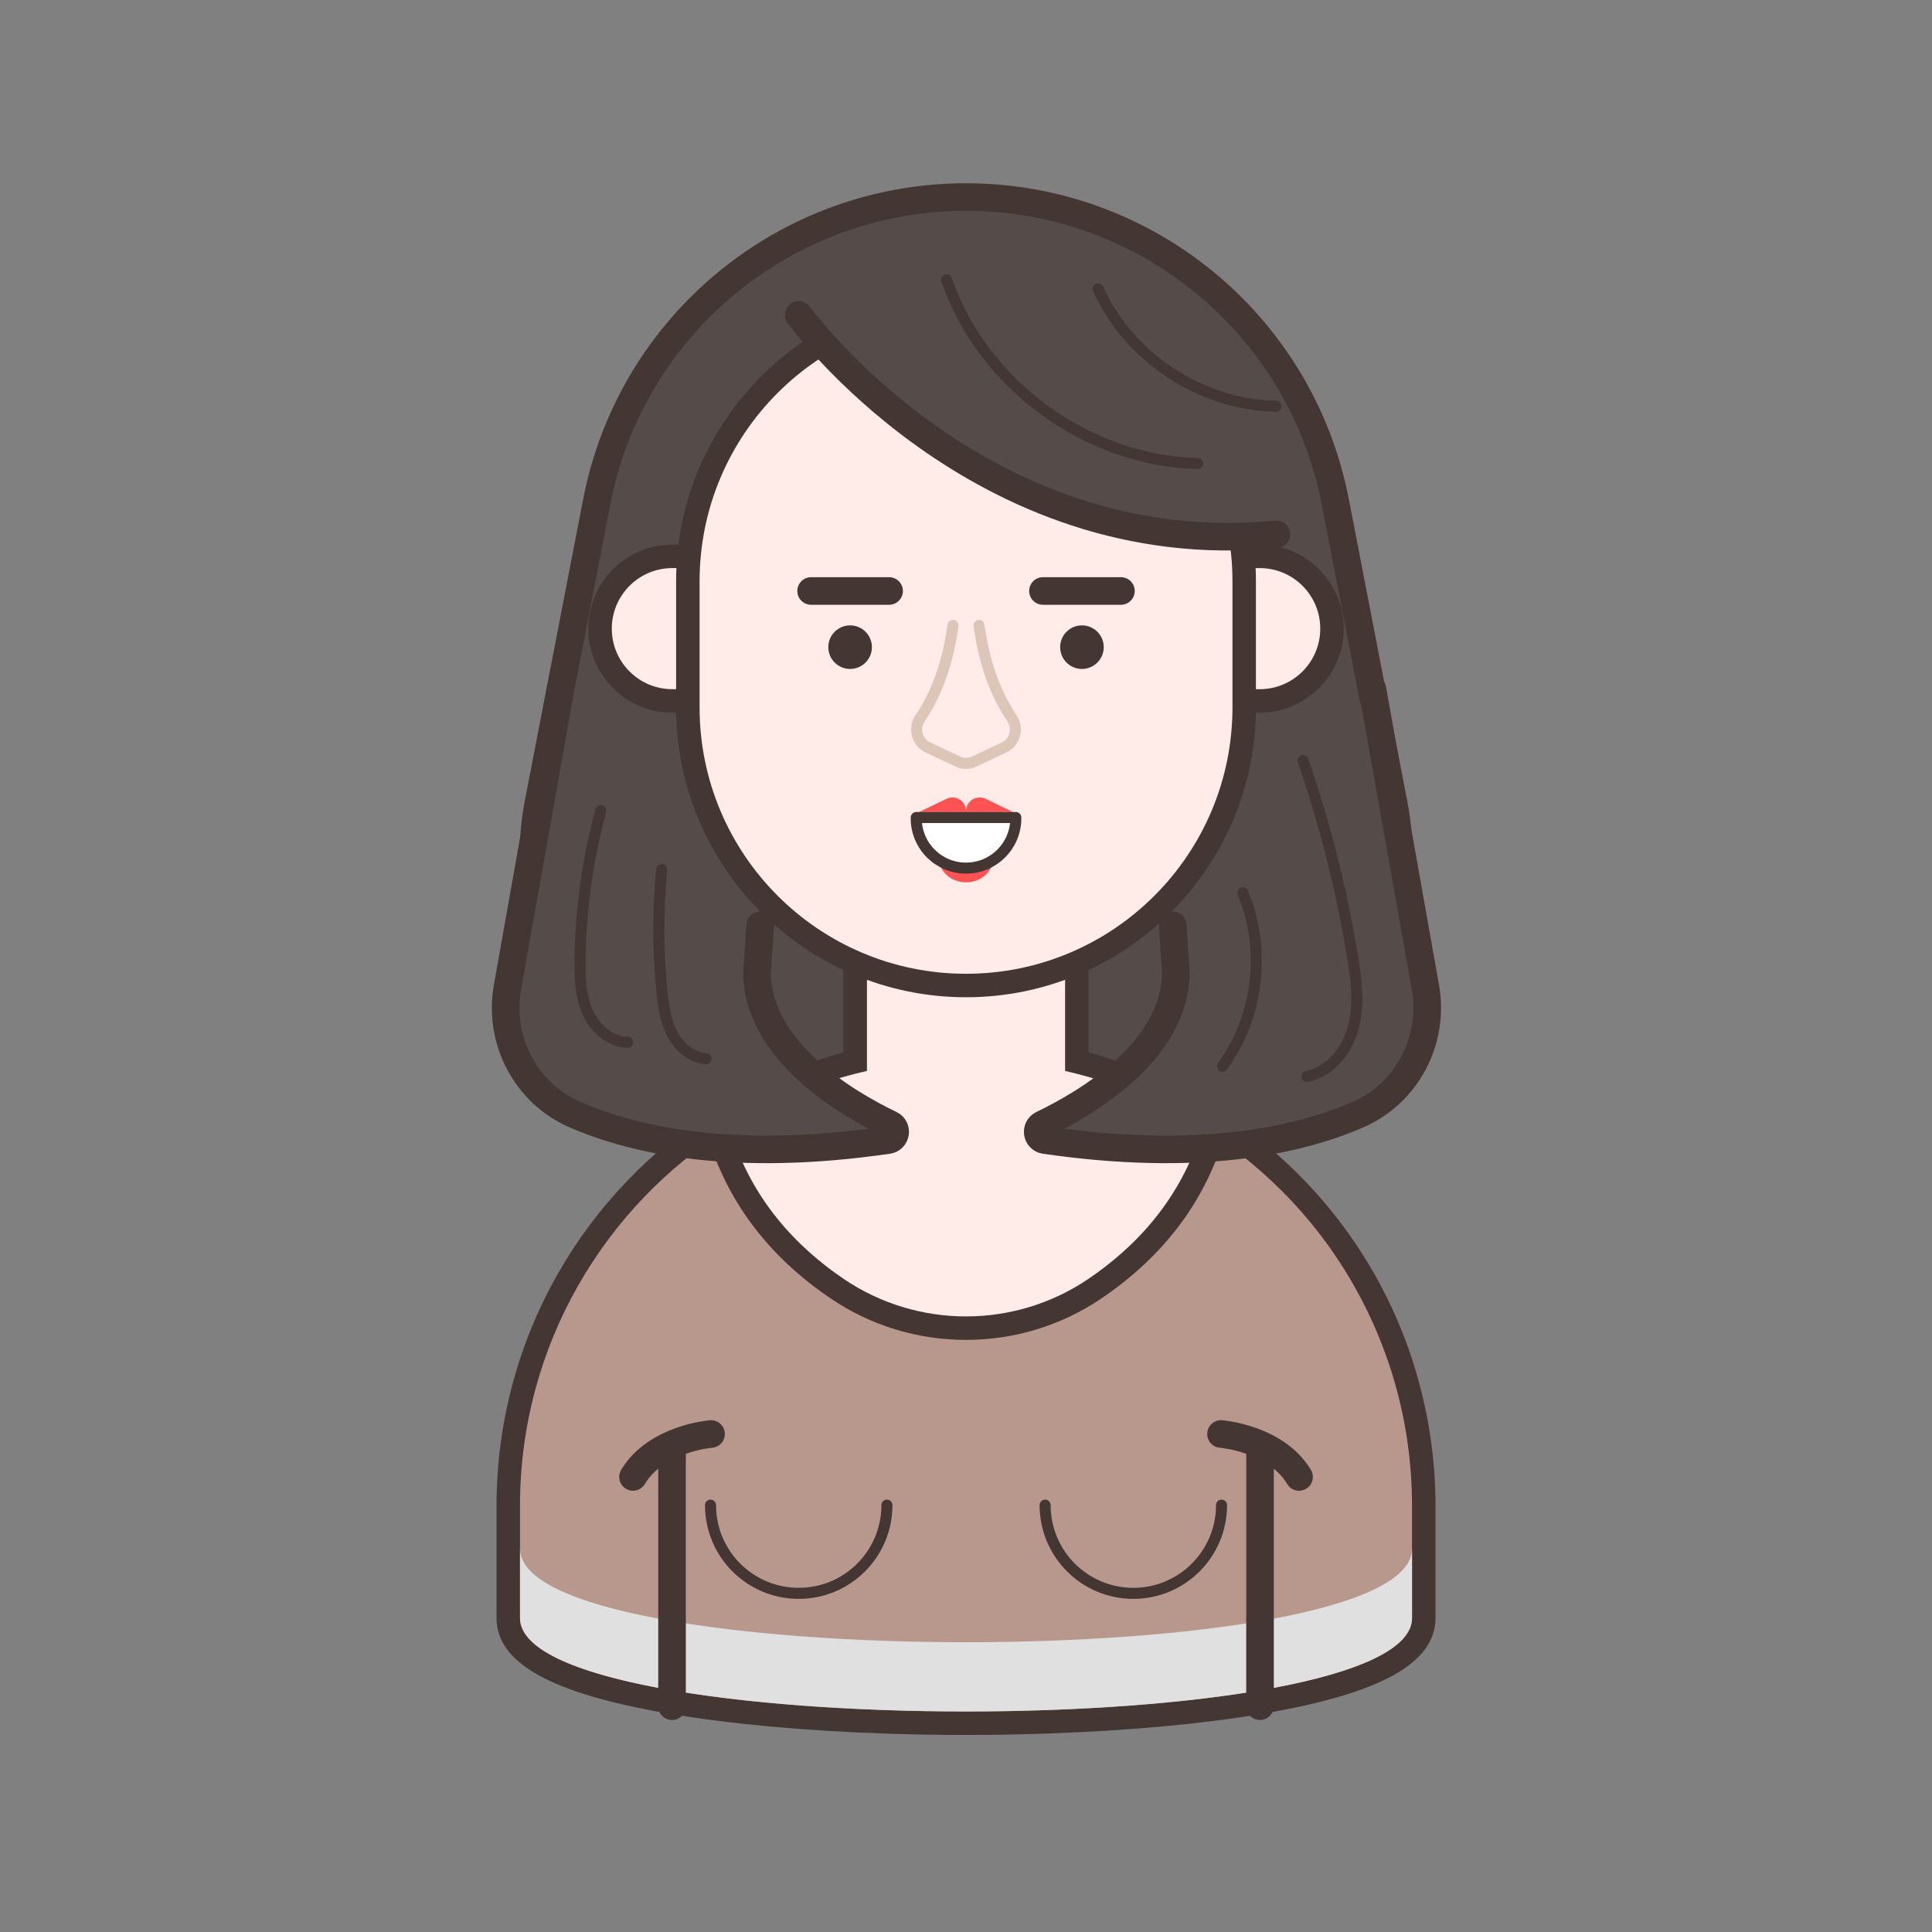 <?xml version="1.0" encoding="utf-8"?>
<!-- Generator: Adobe Illustrator 16.0.0, SVG Export Plug-In . SVG Version: 6.00 Build 0)  -->
<!DOCTYPE svg PUBLIC "-//W3C//DTD SVG 1.1//EN" "http://www.w3.org/Graphics/SVG/1.1/DTD/svg11.dtd">
<svg version="1.1" id="Layer_1" xmlns="http://www.w3.org/2000/svg" xmlns:xlink="http://www.w3.org/1999/xlink" x="0px" y="0px"
	 width="350px" height="350px" viewBox="0 0 350 350" enable-background="new 0 0 350 350" xml:space="preserve">
<rect x="0" y="0" width="350" height="350" fill="#808080" stroke="none"/>
<g>
	<g>
		
			<path fill="#554B49" stroke="#443633" stroke-width="5" stroke-linecap="round" stroke-linejoin="round" stroke-miterlimit="10" d="
			M175,35.699L175,35.699c-32.639,0-60.694,23.146-66.895,55.189L97.5,145.689c-5.285,27.306,15.632,52.659,43.445,52.659H175
			h34.056c27.813,0,48.73-25.353,43.445-52.659l-10.607-54.801C235.693,58.844,207.639,35.699,175,35.699z"/>
		<g>
			<g>
				<path fill="#B8988D" d="M174.996,312.176c-2.486,0-5.001-0.021-7.475-0.061c-2.321-0.047-4.623-0.104-6.914-0.186
					c-14.713-0.486-28.276-1.734-39.218-3.613c-19.725-3.387-29.313-8.359-29.313-15.199v-20.332
					c0-14.371,3.736-28.525,10.805-40.936c6.795-11.947,16.534-22.105,28.164-29.375c13.161-8.242,28.361-12.602,43.955-12.602
					c15.593,0,30.792,4.359,43.955,12.604c5.299,3.322,10.238,7.252,14.68,11.682c5.281,5.27,9.822,11.223,13.498,17.693
					c7.059,12.416,10.791,26.57,10.791,40.934v20.332c0,6.842-9.584,11.814-29.303,15.199c-10.852,1.863-24.418,3.113-39.23,3.615
					c-2.287,0.08-4.59,0.137-6.902,0.184C180,312.154,177.482,312.176,174.996,312.176z"/>
				<g>
					<path fill="#443633" d="M175,192c15.726,0,30.412,4.5,42.828,12.277c5.188,3.254,9.986,7.08,14.307,11.387
						c5.119,5.107,9.553,10.904,13.148,17.238c6.689,11.764,10.516,25.383,10.516,39.883v20.332
						c0,5.922-11.123,10.285-27.537,13.104c-11.145,1.912-24.74,3.104-38.943,3.586c-2.279,0.08-4.57,0.137-6.873,0.184
						c-2.479,0.039-4.965,0.059-7.449,0.059c-2.484,0-4.967-0.02-7.441-0.059c-2.302-0.047-4.593-0.104-6.873-0.184
						c-14.203-0.471-27.788-1.674-38.933-3.586c-16.414-2.818-27.548-7.182-27.548-13.104v-20.332
						c0-14.5,3.826-28.119,10.527-39.883c6.631-11.66,16.081-21.523,27.444-28.625C144.589,196.5,159.274,192,175,192 M175,187.748
						c-15.993,0-31.583,4.471-45.085,12.926c-11.924,7.453-21.913,17.871-28.883,30.127c-7.25,12.727-11.083,27.246-11.083,41.984
						v20.332c0,8.158,9.876,13.654,31.081,17.295c11.037,1.893,24.7,3.154,39.512,3.645c2.065,0.072,4.335,0.133,6.929,0.184
						c2.5,0.041,5.027,0.061,7.525,0.061c2.498,0,5.027-0.02,7.518-0.061c2.609-0.051,4.881-0.111,6.953-0.186
						c14.902-0.504,28.566-1.764,39.516-3.643c21.195-3.639,31.068-9.135,31.068-17.295v-20.332c0-14.73-3.828-29.248-11.07-41.984
						c-3.77-6.637-8.426-12.742-13.844-18.146c-4.553-4.541-9.617-8.572-15.051-11.979C206.584,192.219,190.994,187.748,175,187.748
						L175,187.748z"/>
				</g>
			</g>
			<path fill="#E0E0E0" d="M94.207,280.574v12.541c0,22.576,161.596,22.576,161.596,0v-12.541
				C255.803,303.15,94.207,303.15,94.207,280.574z"/>
			<g>
				<path fill="#FFECE8" d="M175.005,240.607c-8.342,0-16.392-2.459-23.279-7.107c-10.913-7.367-18.176-17-21.588-28.625
					c-0.269-0.914,0.104-1.895,0.911-2.4c7.395-4.631,15.42-8.039,23.881-10.143v-19.371c0-0.705,0.35-1.366,0.935-1.761
					c0.357-0.242,0.773-0.365,1.191-0.365c0.267,0,0.535,0.05,0.79,0.152c5.467,2.187,11.24,3.295,17.158,3.295
					c5.919,0,11.693-1.109,17.16-3.295c0.254-0.102,0.523-0.152,0.789-0.152c0.42,0,0.836,0.124,1.191,0.365
					c0.586,0.395,0.936,1.056,0.936,1.761v19.371c8.461,2.104,16.486,5.512,23.881,10.143c0.807,0.506,1.18,1.486,0.91,2.4
					c-3.412,11.625-10.676,21.258-21.588,28.625C191.396,238.148,183.348,240.607,175.005,240.607z"/>
				<path fill="#443633" d="M192.953,172.961v21.051c8.947,2.031,17.334,5.539,24.879,10.264
					c-3.836,13.07-12.322,21.779-20.738,27.461c-6.658,4.496-14.375,6.744-22.089,6.744c-7.714,0-15.429-2.248-22.089-6.744
					c-8.415-5.682-16.902-14.391-20.738-27.461c7.546-4.725,15.933-8.232,24.878-10.264v-21.051
					c5.555,2.221,11.604,3.447,17.948,3.447C181.35,176.408,187.398,175.182,192.953,172.961 M192.953,168.708
					c-0.533,0-1.068,0.1-1.578,0.304c-5.215,2.086-10.723,3.144-16.371,3.144c-5.647,0-11.155-1.058-16.369-3.144
					c-0.509-0.204-1.046-0.304-1.579-0.304c-0.838,0-1.67,0.248-2.384,0.731c-1.168,0.791-1.868,2.11-1.868,3.521v17.725
					c-8.089,2.182-15.771,5.533-22.884,9.988c-1.614,1.01-2.359,2.973-1.823,4.801c3.556,12.113,11.105,22.135,22.438,29.787
					c7.24,4.889,15.702,7.471,24.468,7.471c8.767,0,17.23-2.582,24.47-7.471c11.332-7.652,18.881-17.674,22.438-29.787
					c0.537-1.828-0.209-3.791-1.822-4.801c-7.113-4.455-14.797-7.807-22.885-9.988v-17.725c0-1.411-0.699-2.731-1.867-3.521
					C194.623,168.956,193.791,168.708,192.953,168.708L192.953,168.708z"/>
			</g>
			<g>
				<g>
					<path fill="#FFECE8" d="M223.27,126.979c-1.174,0-2.125-0.952-2.125-2.126v-21.938c0-1.174,0.951-2.126,2.125-2.126h4.938
						c7.221,0,13.094,5.875,13.094,13.096c0,7.221-5.873,13.095-13.094,13.095H223.27z"/>
					<path fill="#443633" d="M228.207,102.914c6.057,0,10.969,4.911,10.969,10.969c0,6.058-4.912,10.969-10.969,10.969h-4.938
						v-21.938H228.207 M228.207,98.662h-4.938c-2.348,0-4.252,1.904-4.252,4.252v21.938c0,2.348,1.904,4.252,4.252,4.252h4.938
						c8.393,0,15.221-6.828,15.221-15.221C243.428,105.49,236.6,98.662,228.207,98.662L228.207,98.662z"/>
				</g>
			</g>
			<g>
				<g>
					<path fill="#FFECE8" d="M121.803,126.979c-7.221,0-13.096-5.875-13.096-13.095c0-7.221,5.875-13.096,13.096-13.096h4.937
						c1.174,0,2.126,0.952,2.126,2.126v21.938c0,1.174-0.952,2.126-2.126,2.126H121.803z"/>
					<path fill="#443633" d="M126.74,102.914v21.938h-4.937c-6.058,0-10.97-4.911-10.97-10.969c0-6.059,4.912-10.969,10.97-10.969
						H126.74 M126.74,98.662h-4.937c-8.393,0-15.222,6.828-15.222,15.222c0,8.393,6.829,15.221,15.222,15.221h4.937
						c2.348,0,4.252-1.904,4.252-4.252v-21.938C130.992,100.566,129.087,98.662,126.74,98.662L126.74,98.662z"/>
				</g>
			</g>
			<g>
				<path fill="#FFECE8" d="M175.004,178.533c-27.788,0-50.394-22.606-50.394-50.393v-22.828c0-27.788,22.606-50.394,50.394-50.394
					c13.453,0,26.107,5.24,35.636,14.756c9.518,9.53,14.758,22.186,14.758,35.638v22.828
					C225.398,155.927,202.793,178.533,175.004,178.533z"/>
				<path fill="#443633" d="M175.004,57.044c13.322,0,25.394,5.406,34.134,14.134c8.729,8.739,14.135,20.801,14.135,34.134v22.828
					c0,26.654-21.615,48.268-48.269,48.268c-26.653,0-48.268-21.614-48.268-48.268v-22.828
					C126.736,78.658,148.351,57.044,175.004,57.044 M175.004,52.792c-28.959,0-52.52,23.561-52.52,52.521v22.828
					c0,28.959,23.561,52.52,52.52,52.52c28.96,0,52.521-23.561,52.521-52.52v-22.828c0-14.02-5.461-27.209-15.379-37.139
					C202.213,58.253,189.023,52.792,175.004,52.792L175.004,52.792z"/>
			</g>
			<g>
				<g>
					
						<path fill="none" stroke="#DDC6B8" stroke-width="2" stroke-linecap="round" stroke-linejoin="round" stroke-miterlimit="10" d="
						M172.645,113.29c-0.859,6.346-2.731,12.026-5.95,16.82c-1.241,1.847-0.591,4.355,1.422,5.303l5.454,2.567
						c0.909,0.428,1.961,0.428,2.869,0l5.453-2.567c2.014-0.948,2.664-3.456,1.422-5.303c-3.219-4.794-5.09-10.475-5.949-16.82"/>
					<g>
						<g>
							
								<line fill="none" stroke="#443633" stroke-width="5" stroke-linecap="round" stroke-linejoin="round" stroke-miterlimit="10" x1="188.941" y1="107.061" x2="203.068" y2="107.061"/>
							<circle fill="#443633" cx="196.005" cy="117.239" r="3.948"/>
						</g>
						<g>
							
								<line fill="none" stroke="#443633" stroke-width="5" stroke-linecap="round" stroke-linejoin="round" stroke-miterlimit="10" x1="146.942" y1="107.061" x2="161.069" y2="107.061"/>
							<circle fill="#443633" cx="154.006" cy="117.239" r="3.948"/>
						</g>
					</g>
				</g>
				<g>
					<g>
						
							<path fill="none" stroke="#443633" stroke-width="2" stroke-linecap="round" stroke-linejoin="round" stroke-miterlimit="10" d="
							M221.291,272.674c0,8.824-7.154,15.977-15.979,15.977s-15.977-7.152-15.977-15.977"/>
						
							<path fill="none" stroke="#443633" stroke-width="2" stroke-linecap="round" stroke-linejoin="round" stroke-miterlimit="10" d="
							M160.674,272.674c0,8.824-7.153,15.977-15.977,15.977c-8.825,0-15.978-7.152-15.978-15.977"/>
					</g>
					<g>
						
							<line fill="none" stroke="#443633" stroke-width="5" stroke-linecap="round" stroke-linejoin="round" stroke-miterlimit="10" x1="228.266" y1="262.457" x2="228.266" y2="309.092"/>
						
							<line fill="none" stroke="#443633" stroke-width="5" stroke-linecap="round" stroke-linejoin="round" stroke-miterlimit="10" x1="121.745" y1="262.457" x2="121.745" y2="309.092"/>
					</g>
					<g>
						
							<path fill="none" stroke="#443633" stroke-width="5" stroke-linecap="round" stroke-linejoin="round" stroke-miterlimit="10" d="
							M221.197,259.783c0,0,9.934,0.764,14.137,7.777"/>
						
							<path fill="none" stroke="#443633" stroke-width="5" stroke-linecap="round" stroke-linejoin="round" stroke-miterlimit="10" d="
							M128.812,259.783c0,0-9.933,0.764-14.136,7.777"/>
					</g>
					<g>
						<g>
							<path fill="#FF5252" d="M178.541,144.713c-1.637-0.789-3.537,0.405-3.537,2.222c0-1.817-1.898-3.011-3.536-2.222
								l-4.988,2.401h8.524h8.525L178.541,144.713z"/>
							<ellipse fill="#FF5252" cx="175.005" cy="155.359" rx="4.964" ry="4.486"/>
						</g>
						
							<path fill="#FFFFFF" stroke="#443633" stroke-width="2" stroke-linecap="round" stroke-linejoin="round" stroke-miterlimit="10" d="
							M175.004,157.268L175.004,157.268c-4.981,0-9.02-4.039-9.02-9.02v-0.144h18.041v0.144
							C184.025,153.229,179.986,157.268,175.004,157.268z"/>
					</g>
				</g>
			</g>
		</g>
		
			<path fill="#554B49" stroke="#443633" stroke-width="5" stroke-linecap="round" stroke-linejoin="round" stroke-miterlimit="10" d="
			M101.532,124.853l-9.598,54.003c-1.708,9.615,3.329,19.23,12.292,23.107c10.971,4.746,28.95,8.598,56.658,4.57
			c1.461-0.213,1.771-2.197,0.438-2.838c-8.085-3.877-23.877-13.238-24.188-27.287l0.573-8.786"/>
		
			<path fill="#554B49" stroke="#443633" stroke-width="5" stroke-linecap="round" stroke-linejoin="round" stroke-miterlimit="10" d="
			M248.627,124.853l9.598,54.003c1.709,9.615-3.328,19.23-12.291,23.107c-10.971,4.746-28.949,8.598-56.658,4.57
			c-1.461-0.213-1.77-2.197-0.438-2.838c8.084-3.877,23.877-13.238,24.188-27.287l-0.572-8.786"/>
		<path fill="#554B49" d="M144.692,57.044c0,0,32.669,45.089,86.53,39.744l-2.957-25.323l-28.313-21.257L175,45.589h-20.995
			L144.692,57.044z"/>
		<path fill="none" stroke="#443633" stroke-width="5" stroke-linecap="round" stroke-linejoin="round" stroke-miterlimit="10" d="
			M144.692,57.044c0,0,32.669,45.089,86.53,39.744"/>
	</g>
	<path fill="none" stroke="#443633" stroke-width="2" stroke-linecap="round" stroke-linejoin="round" stroke-miterlimit="10" d="
		M171.488,50.685c6.467,18.927,25.48,32.84,45.477,33.276"/>
	<path fill="none" stroke="#443633" stroke-width="2" stroke-linecap="round" stroke-linejoin="round" stroke-miterlimit="10" d="
		M198.941,52.351c5.553,12.383,18.631,21.008,32.199,21.239"/>
	<path fill="none" stroke="#443633" stroke-width="2" stroke-linecap="round" stroke-linejoin="round" stroke-miterlimit="10" d="
		M236.064,137.794c3.971,11.512,6.965,23.362,8.938,35.378c0.701,4.267,1.266,8.687,0.186,12.875
		c-1.08,4.189-4.178,8.129-8.422,8.959"/>
	<path fill="none" stroke="#443633" stroke-width="2" stroke-linecap="round" stroke-linejoin="round" stroke-miterlimit="10" d="
		M225.129,161.713c4.309,10.157,2.869,22.535-3.654,31.433"/>
	<path fill="none" stroke="#443633" stroke-width="2" stroke-linecap="round" stroke-linejoin="round" stroke-miterlimit="10" d="
		M108.834,146.854c-2.389,8.855-3.656,18.013-3.76,27.184c-0.037,3.177,0.087,6.452,1.389,9.351s4.045,5.355,7.222,5.426"/>
	<path fill="none" stroke="#443633" stroke-width="2" stroke-linecap="round" stroke-linejoin="round" stroke-miterlimit="10" d="
		M119.872,157.522c-0.713,7.363-0.699,14.797,0.044,22.156c0.266,2.633,0.644,5.318,1.882,7.656c1.236,2.338,3.502,4.291,6.14,4.469
		"/>
</g>
</svg>

